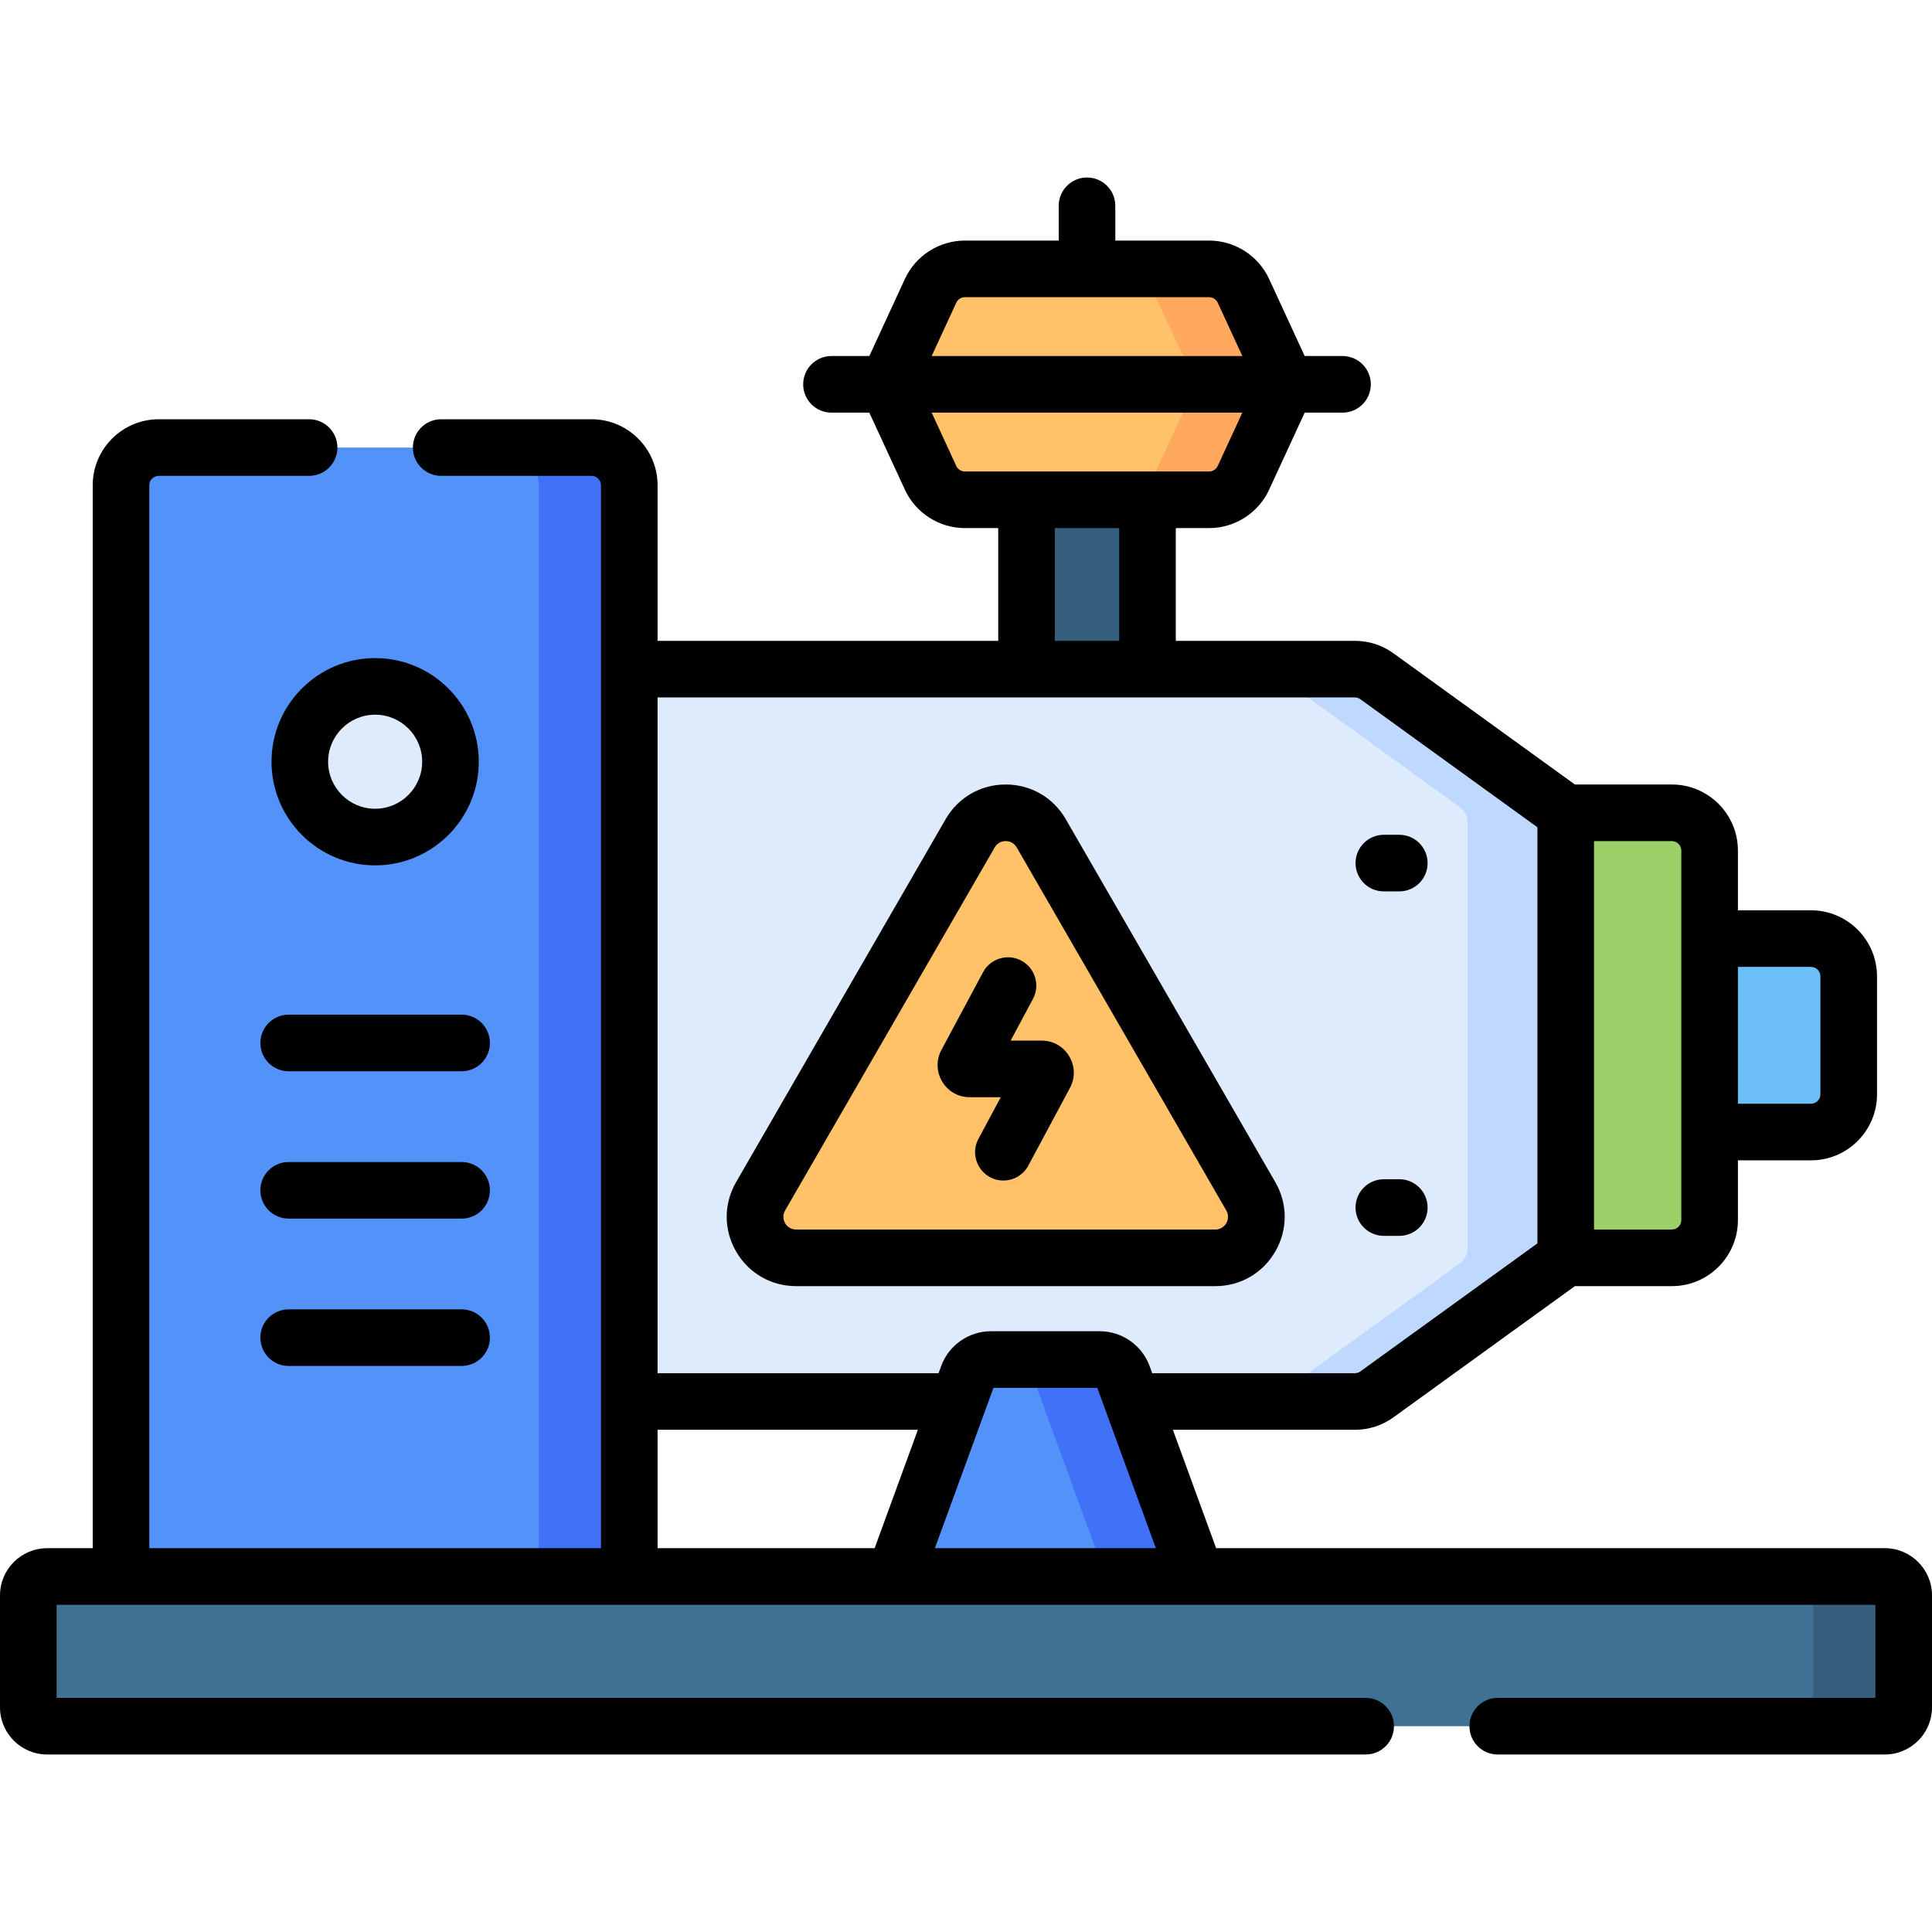 <svg id="Capa_1" enable-background="new 0 0 512 512" height="512" viewBox="0 0 512 512" width="512" xmlns="http://www.w3.org/2000/svg"><g><g><g><path d="m272.036 132.448h32.062v54.879h-32.062z" fill="#365f7e"/><path d="m246.619 126.639-11.441-24.787 11.441-24.787c1.635-3.541 5.179-5.809 9.079-5.809h64.737c3.9 0 7.445 2.268 9.079 5.809l11.441 24.786-11.441 24.787c-1.635 3.541-5.179 5.809-9.079 5.809h-64.737c-3.9.001-7.444-2.267-9.079-5.808z" fill="#ffc269"/><path d="m329.516 77.065c-1.635-3.541-5.179-5.809-9.079-5.809h-24c3.9 0 7.445 2.268 9.079 5.809l11.441 24.786-11.441 24.787c-1.635 3.541-5.179 5.809-9.079 5.809h24c3.9 0 7.445-2.268 9.079-5.809l11.441-24.787z" fill="#ffa95f"/><path d="m7.5 422.786v29.673c0 2.761 2.239 5 5 5h487c2.761 0 5-2.239 5-5v-29.673c0-2.761-2.239-5-5-5h-487c-2.761 0-5 2.239-5 5z" fill="#407194"/><path d="m499.5 417.786h-24c2.761 0 5 2.238 5 5v29.673c0 2.761-2.239 5-5 5h24c2.761 0 5-2.239 5-5v-29.673c0-2.761-2.239-5-5-5z" fill="#365f7e"/><path d="m359.042 177.327h-192.279v194.087h192.279c2.104 0 4.155-.664 5.86-1.897l50.031-36.177v-117.939l-50.031-36.177c-1.706-1.233-3.756-1.897-5.86-1.897z" fill="#ddebfd"/><path d="m364.901 179.224c-1.705-1.233-3.756-1.897-5.86-1.897h-26c2.104 0 4.155.664 5.86 1.896l47.961 34.68c1.3.94 2.07 2.447 2.07 4.052v112.83c0 1.604-.77 3.111-2.07 4.052l-47.961 34.68c-1.705 1.233-3.756 1.896-5.86 1.896h26c2.104 0 4.155-.664 5.86-1.897l50.031-36.177v-117.938z" fill="#bed9fd"/><path d="m257.103 220.838-55.536 96.19c-4.186 7.25 1.046 16.312 9.418 16.312h111.071c8.371 0 13.603-9.062 9.418-16.312l-55.536-96.19c-4.185-7.25-14.649-7.25-18.835 0z" fill="#ffc269"/><path d="m414.933 215.401v117.939h28.133c5.523 0 10-4.477 10-10v-97.939c0-5.523-4.477-10-10-10z" fill="#9cd169"/><path d="m489.928 258.738v31.264c0 5.523-4.477 10-10 10h-26.863v-51.264h26.863c5.523 0 10 4.478 10 10z" fill="#6cbff8"/><path d="m32.072 128.607v289.18h134.691v-289.18c0-5.523-4.477-10-10-10h-114.691c-5.523 0-10 4.477-10 10z" fill="#5392f9"/><path d="m156.763 118.607h-24c5.523 0 10 4.477 10 10v289.18h24v-289.18c0-5.523-4.477-10-10-10z" fill="#4071f7"/><ellipse cx="99.417" cy="201.865" fill="#ddebfd" rx="19.964" ry="19.964" transform="matrix(.383 -.924 .924 .383 -125.128 216.464)"/><path d="m291.464 360.292h-28.855c-2.749 0-5.205 1.718-6.148 4.3l-19.429 53.194h80.01l-19.429-53.194c-.944-2.582-3.4-4.3-6.149-4.3z" fill="#5392f9"/><path d="m297.612 364.592c-.943-2.583-3.399-4.3-6.148-4.3h-24c2.749 0 5.205 1.718 6.148 4.3l19.429 53.194h24z" fill="#4071f7"/></g></g><g><path d="m499.5 410.286h-177.213l-11.46-31.376h48.213c3.714 0 7.261-1.146 10.255-3.313l48.064-34.757h25.707c9.649 0 17.5-7.851 17.5-17.5v-15.837h19.363c9.649 0 17.5-7.851 17.5-17.5v-31.265c0-9.649-7.851-17.5-17.5-17.5h-19.363v-15.838c0-9.649-7.851-17.5-17.5-17.5h-25.707l-48.064-34.758c-2.996-2.167-6.542-3.312-10.255-3.312h-47.44v-29.883h8.837c6.801 0 13.038-3.99 15.889-10.165l9.431-20.431h10.027c4.143 0 7.5-3.357 7.5-7.5s-3.357-7.5-7.5-7.5h-10.028l-9.43-20.43c-2.851-6.175-9.088-10.165-15.889-10.165h-24.869v-9.216c0-4.143-3.357-7.5-7.5-7.5s-7.5 3.357-7.5 7.5v9.216h-24.868c-6.802 0-13.039 3.99-15.89 10.165l-9.43 20.43h-10.028c-4.143 0-7.5 3.357-7.5 7.5s3.357 7.5 7.5 7.5h10.027l9.431 20.431c2.851 6.175 9.088 10.165 15.89 10.165h8.841v29.883h-90.277v-41.224c0-9.649-7.851-17.5-17.5-17.5h-39.846c-4.143 0-7.5 3.357-7.5 7.5s3.357 7.5 7.5 7.5h39.846c1.379 0 2.5 1.121 2.5 2.5v281.68h-119.693v-281.68c0-1.379 1.121-2.5 2.5-2.5h39.846c4.143 0 7.5-3.357 7.5-7.5s-3.357-7.5-7.5-7.5h-39.846c-9.649 0-17.5 7.851-17.5 17.5v281.68h-12.071c-6.893 0-12.5 5.607-12.5 12.5v29.673c0 6.893 5.607 12.5 12.5 12.5h349.417c4.143 0 7.5-3.357 7.5-7.5s-3.357-7.5-7.5-7.5h-346.917v-24.673h482v24.673h-100.083c-4.143 0-7.5 3.357-7.5 7.5s3.357 7.5 7.5 7.5h102.583c6.893 0 12.5-5.607 12.5-12.5v-29.673c0-6.892-5.607-12.5-12.5-12.5zm-236.224-42.494h27.521l15.521 42.494h-58.562zm216.653-111.554c1.379 0 2.5 1.121 2.5 2.5v31.265c0 1.379-1.121 2.5-2.5 2.5h-19.363v-36.265zm-34.364-30.838v97.939c0 1.379-1.121 2.5-2.5 2.5h-20.634v-102.939h20.634c1.379 0 2.5 1.121 2.5 2.5zm-192.136-145.191c.407-.882 1.299-1.452 2.271-1.452h64.737c.972 0 1.862.57 2.27 1.452l6.528 14.143h-82.334zm0 43.286-6.528-14.144h82.334l-6.528 14.144c-.407.882-1.298 1.452-2.27 1.452h-64.737c-.972 0-1.864-.57-2.271-1.452zm26.111 16.452h17.06v29.883h-17.06zm79.5 44.883c.536 0 1.043.161 1.466.467l46.926 33.936v110.275l-46.929 33.936c-.421.306-.928.467-1.463.467h-53.692l-.691-1.893c-2.017-5.518-7.318-9.226-13.193-9.226h-28.854c-5.877 0-11.18 3.709-13.193 9.227l-.691 1.892h-74.462v-179.081zm-184.777 194.08h68.984l-11.46 31.376h-57.523v-31.376z"/><path d="m256.98 290.771h8.231l-5.913 11.039c-2.695 5.031 1.011 11.047 6.604 11.042 2.677 0 5.267-1.436 6.618-3.96l11.053-20.634c2.991-5.632-1.097-12.487-7.514-12.487h-8.231l5.913-11.039c1.956-3.651.581-8.196-3.07-10.152-3.649-1.953-8.197-.581-10.152 3.07l-11.051 20.63c-2.994 5.631 1.094 12.491 7.512 12.491z"/><path d="m195.072 331.652c3.321 5.753 9.271 9.188 15.913 9.188h111.071c6.643 0 12.591-3.435 15.912-9.187 3.321-5.753 3.321-12.622 0-18.375l-55.535-96.19c-3.321-5.752-9.27-9.187-15.913-9.187-6.642 0-12.591 3.434-15.914 9.186l-55.535 96.191c-3.32 5.753-3.32 12.622.001 18.374zm12.99-10.874 55.535-96.19c.849-1.468 2.195-1.687 2.923-1.687s2.075.219 2.923 1.687l55.535 96.19c1.298 2.25-.304 5.062-2.922 5.062h-111.071c-2.617 0-4.221-2.814-2.923-5.062z"/><path d="m366.732 236.23h4.097c4.143 0 7.5-3.357 7.5-7.5s-3.357-7.5-7.5-7.5h-4.097c-4.143 0-7.5 3.357-7.5 7.5s3.358 7.5 7.5 7.5z"/><path d="m366.732 327.511h4.097c4.143 0 7.5-3.357 7.5-7.5s-3.357-7.5-7.5-7.5h-4.097c-4.143 0-7.5 3.357-7.5 7.5s3.358 7.5 7.5 7.5z"/><path d="m122.333 346.991h-45.831c-4.143 0-7.5 3.357-7.5 7.5s3.357 7.5 7.5 7.5h45.831c4.143 0 7.5-3.357 7.5-7.5s-3.357-7.5-7.5-7.5z"/><path d="m122.333 307.945h-45.831c-4.143 0-7.5 3.357-7.5 7.5s3.357 7.5 7.5 7.5h45.831c4.143 0 7.5-3.357 7.5-7.5s-3.357-7.5-7.5-7.5z"/><path d="m122.333 268.898h-45.831c-4.143 0-7.5 3.357-7.5 7.5s3.357 7.5 7.5 7.5h45.831c4.143 0 7.5-3.357 7.5-7.5s-3.357-7.5-7.5-7.5z"/><path d="m99.417 174.401c-15.144 0-27.464 12.32-27.464 27.464s12.32 27.464 27.464 27.464 27.464-12.32 27.464-27.464-12.32-27.464-27.464-27.464zm0 39.928c-6.873 0-12.464-5.591-12.464-12.464s5.591-12.464 12.464-12.464 12.464 5.591 12.464 12.464-5.591 12.464-12.464 12.464z"/></g></g></svg>